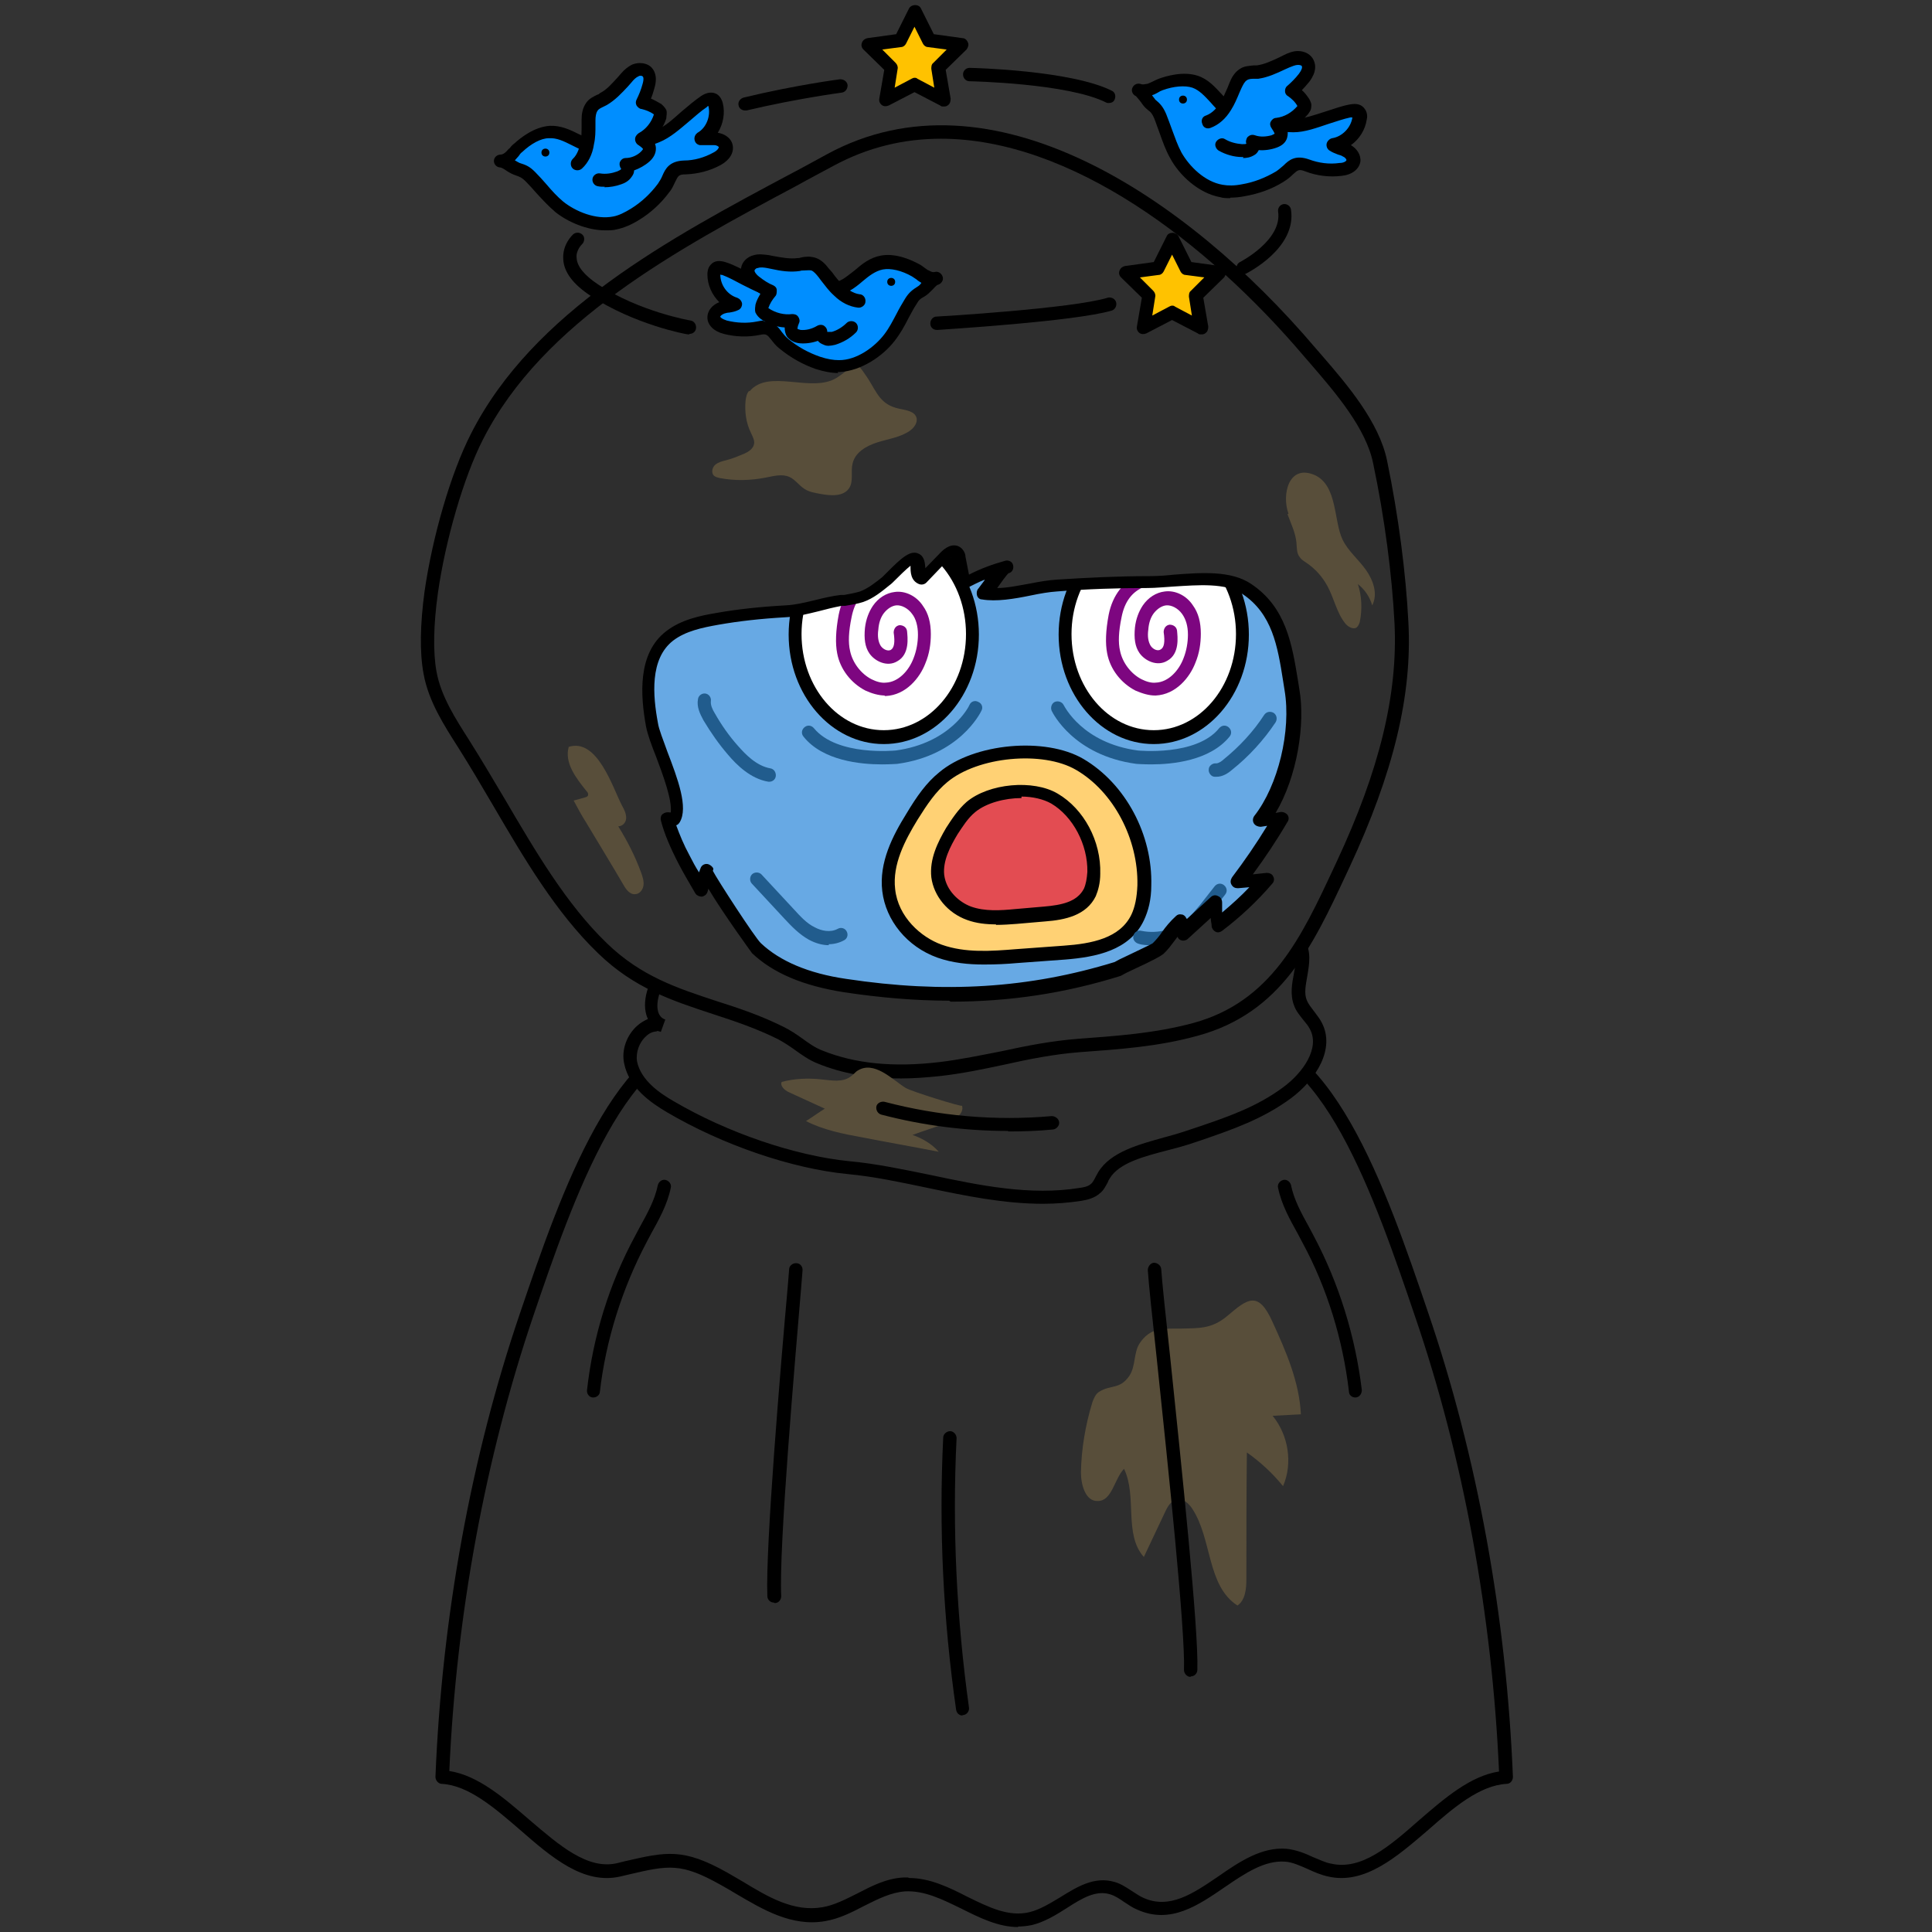 <?xml version="1.0" encoding="UTF-8"?>
<svg xmlns="http://www.w3.org/2000/svg" version="1.1" viewBox="0 0 390 390">
  <rect x="0" y="0" width="390" height="390" fill="#333333" stroke="none"/>
  <!-- Generator: Adobe Illustrator 28.7.1, SVG Export Plug-In . SVG Version: 1.2.0 Build 142)  -->
  <g>
    <g id="_레이어_1" data-name="레이어_1">
      <g>
        <g>
          <g>
            <path d="M168.4,303.1c-.8.7-.4,5.6-.5,6.8-.2,2.4-.3,4.9-.5,7.3-.3,4.7-.6,9.4-.8,14-.2,4.9-.4,9.7-.4,14.6,0,3.8,0,7.7-.3,11.5,0,0-12.7,1-14.1,1.1-5,.6-9.6,3-13.9,5.4-.6.4-1.3.8-1.5,1.5-.1.4,0,.9.2,1.4.8,2.4,2.3,6.1,4.9,7,10.2,3.5,26,2.1,36.2-.9.4-.1.7-.2,1-.5.2-.3.3-.7.4-1,3.4-20.6-1.3-42.1-2.3-62.8,0-1.8-.2-3.7-1.2-5.1-1-1.5-5.8-1.4-7.1-.2Z" style="fill: #ffd174;"/>
            <path d="M156.4,377c-5.6,0-10.9-.6-15.3-2.1-2.4-.8-4.4-3.5-5.7-7.9-.2-.6-.4-1.3-.2-2.1.3-1.3,1.5-2,2.2-2.4,4.7-2.6,9.3-5,14.4-5.6,6.2-.7,10.5-1,13-1,.2-2.7.2-5.5.2-8.2v-2c0-4.5.2-9.3.5-14.6.2-4.7.5-9.4.8-14.1.2-2.4.3-4.9.5-7.3,0-.3,0-.8,0-1.4,0-3.8,0-5.5.9-6.3h0c1.2-1.1,3.8-1.4,5.6-1.2,1.2.1,2.7.5,3.5,1.6,1.3,1.8,1.4,4,1.5,5.8.3,6.4,1,13.1,1.6,19.5,1.5,14.4,3,29.2.6,43.6,0,.4-.2,1.1-.7,1.7-.5.6-1.2.8-1.6.9-6.1,1.8-14.1,3-21.7,3ZM165.8,358.5c-1,0-12.3,1-13.8,1.1-4.6.5-8.8,2.7-13.4,5.3-.7.4-.8.6-.9.7,0,0,0,.2.1.6,1.1,3.4,2.5,5.6,4.1,6.1,9.8,3.4,25.3,2.1,35.4-.9,0,0,.3,0,.4-.1h0s0-.2,0-.3c2.3-14,.8-28.7-.7-42.9-.7-6.5-1.3-13.1-1.7-19.7,0-1.8-.2-3.3-1-4.4-.1-.1-.7-.4-2-.5-1.4,0-2.6.2-3,.5-.2.8-.2,3.2-.2,4.3,0,.7,0,1.3,0,1.6-.2,2.4-.3,4.8-.5,7.3-.3,4.7-.6,9.3-.8,14-.2,5.3-.4,10-.4,14.5v2c0,3.1,0,6.4-.3,9.5,0,.5-.4,1-.9,1.2-.2,0-.3,0-.5,0ZM169.3,304h0s0,0,0,0t0,0ZM169.5,303.8h0ZM168.4,303.1h0,0Z"/>
          </g>
          <g>
            <path d="M224.2,303.1c.8.7.4,5.6.5,6.8.2,2.4.3,4.9.5,7.3.3,4.7.6,9.4.8,14,.2,4.9.4,9.7.4,14.6,0,3.8,0,7.7.3,11.5,0,0,12.7,1,14.1,1.1,5,.6,9.6,3,13.9,5.4.6.4,1.3.8,1.5,1.5.1.4,0,.9-.2,1.4-.8,2.4-2.3,6.1-4.9,7-10.2,3.5-26,2.1-36.2-.9-.4-.1-.7-.2-1-.5-.2-.3-.3-.7-.4-1-3.4-20.6,1.3-42.1,2.3-62.8,0-1.8.2-3.7,1.2-5.1,1-1.5,5.8-1.4,7.1-.2Z" style="fill: #ffd174;"/>
            <path d="M236.2,377c-7.6,0-15.6-1.2-21.7-3-.4-.1-1.1-.3-1.6-.9-.5-.6-.6-1.3-.7-1.7-2.4-14.4-.8-29.2.6-43.6.7-6.4,1.3-13.1,1.6-19.5,0-1.7.2-4,1.5-5.8.8-1.1,2.3-1.5,3.5-1.6,1.9-.2,4.4.1,5.6,1.2.8.8,1,2.3.9,6.2,0,.6,0,1.1,0,1.4.2,2.4.3,4.9.5,7.3.3,4.7.6,9.4.8,14.1.2,5.3.4,10.1.4,14.6v2.1c0,2.7,0,5.4.3,8.1,1.9,0,5.7.2,12.9,1.1,5.1.6,9.7,3,14.4,5.6.6.4,1.8,1,2.2,2.4.2.8,0,1.5-.2,2.1-1.4,4.4-3.3,7-5.7,7.9-4.4,1.5-9.8,2.1-15.3,2.1ZM214.9,371.3c0,0,.2,0,.3,0,10.1,3,25.5,4.3,35.4.9,1.5-.5,3-2.7,4.1-6.1.1-.4.1-.6.1-.6,0,0-.2-.3-.9-.7-4.6-2.6-8.8-4.7-13.4-5.3-1.5-.2-12.8-1.1-13.8-1.1-.2,0-.3,0-.5,0-.5-.2-.9-.6-.9-1.2-.3-3.2-.3-6.4-.3-9.5v-2.1c0-4.5-.2-9.3-.5-14.5-.2-4.7-.5-9.3-.8-14-.2-2.4-.3-4.8-.5-7.3,0-.3,0-.9,0-1.6,0-1.1,0-3.5-.2-4.3-.4-.3-1.6-.5-3-.5-1.2,0-1.8.4-2,.5-.8,1.1-.9,2.6-1,4.4-.3,6.5-1,13.2-1.7,19.6-1.5,14.2-3,28.9-.7,42.9,0,.1,0,.3,0,.4,0,0,0,0,0,0ZM223.2,304h0s0,0,0,0ZM223.2,304h0ZM223.1,303.8h0Z"/>
          </g>
          <g>
            <path d="M156.1,296.6v25.5c0,0,17.9,4.4,30.1,0v-14.5" style="fill: #265176;"/>
            <path d="M172.9,325.4c-8.8,0-16.6-1.9-17.1-2-.6-.1-1-.7-1-1.3v-25.5c0-.7.5-1.3,1.3-1.3h0c.7,0,1.3.6,1.3,1.3v24.5c3.9.8,17.4,3.3,27.4.1v-13.6c0-.7.6-1.3,1.3-1.3s1.3.6,1.3,1.3v14.5c0,.6-.4,1.1-.9,1.3-4.3,1.6-9.1,2.1-13.7,2.1Z"/>
          </g>
          <g>
            <path d="M236.5,296.6v25.5c0,0-17.9,4.4-30.1,0v-14.5" style="fill: #265176;"/>
            <path d="M219.6,325.4c-4.6,0-9.5-.5-13.7-2.1-.5-.2-.9-.7-.9-1.3v-14.5c0-.7.6-1.3,1.3-1.3s1.3.6,1.3,1.3v13.6c10,3.2,23.6.7,27.4-.1v-24.5c0-.7.7-1.3,1.4-1.3h0c.7,0,1.3.6,1.3,1.3v25.5c0,.6-.5,1.2-1.1,1.3-.5.1-8.3,2-17.1,2Z"/>
          </g>
          <g>
            <path d="M124.8,228.1c-9.5,13.1-18.1,28.3-16.6,44.4.2,2.6.8,5.3,2.6,7.2s5.1,2.4,6.9.5c.8-.9,1.2-2.3,2.1-3.1,1.2-.9,2.3-.7,3.7-1,3.2-.6,4.3-2.4,5-5.5,1.8,1.1,4.3-.2,5.3-2,1-1.9.9-4.1.9-6.2,0-9.9,1.6-21.4,5.6-30.5,3.4-7.7,10.2-13.6,12.7-21.8,1-3.3.7-8.7-3.8-8.9-3-.1-5.9,4.5-7.7,6.5-5.9,6.5-11.4,13.4-16.6,20.5Z" style="fill: #ffd174;"/>
            <path d="M114.8,282.7c-1.8,0-3.7-.8-5-2.1-2.2-2.3-2.7-5.5-2.9-8-1.5-17.5,8.2-33.4,16.9-45.3h0c5.2-7.1,10.8-14,16.7-20.6.4-.4.8-.9,1.2-1.4,1.9-2.4,4.4-5.6,7.5-5.5,1.8,0,3.3.9,4.3,2.3,1.7,2.4,1.5,6.1.8,8.4-1.4,4.8-4.3,8.8-7.1,12.7-2.1,2.9-4.2,6-5.7,9.2-3.6,8-5.6,19-5.5,30v.4c0,2.1,0,4.4-1.1,6.5-.7,1.4-2.2,2.6-3.7,3-.6.2-1.3.2-1.9.1-.8,2.3-2.2,4.4-5.6,5.1-.5,0-.9.1-1.3.2-.9,0-1.3.1-1.8.5-.3.3-.6.8-.9,1.3-.3.5-.6,1.2-1.1,1.7-1,1-2.3,1.6-3.8,1.6h0ZM148.9,202.4c-1.7,0-3.8,2.7-5.2,4.5-.5.6-.9,1.2-1.3,1.6-5.9,6.5-11.4,13.3-16.5,20.4h0c-8.4,11.5-17.9,26.9-16.4,43.5.2,2.1.6,4.7,2.2,6.3.8.8,1.9,1.3,3,1.3h0c.5,0,1.3-.1,1.9-.7.3-.3.5-.7.7-1.1.4-.7.8-1.5,1.5-2.1,1.1-.9,2.3-1,3.2-1.1.3,0,.7,0,1-.1,2.3-.5,3.3-1.5,3.9-4.5,0-.4.4-.8.8-.9.4-.2.8-.1,1.2,0,.4.2.8.3,1.4.1.8-.2,1.6-.9,2-1.7.8-1.5.8-3.3.7-5.2v-.4c0-11.4,2-22.7,5.7-31.1,1.6-3.5,3.8-6.7,6-9.7,2.8-3.9,5.4-7.5,6.7-11.9.6-1.9.6-4.6-.4-6.1-.5-.7-1.2-1.1-2.2-1.1,0,0,0,0,0,0ZM124.8,228.1h0,0Z"/>
          </g>
          <g>
            <path d="M267.7,228.1c9.5,13.1,18.1,28.3,16.6,44.4-.2,2.6-.8,5.3-2.6,7.2-1.8,1.9-5.1,2.4-6.9.5-.8-.9-1.2-2.3-2.1-3.1-1.2-.9-2.3-.7-3.7-1-3.2-.6-4.3-2.4-5-5.5-1.8,1.1-4.3-.2-5.3-2-1-1.9-.9-4.1-.9-6.2,0-9.9-1.6-21.4-5.6-30.5-3.4-7.7-10.2-13.6-12.7-21.8-1-3.3-.7-8.7,3.8-8.9,3-.1,5.9,4.5,7.7,6.5,5.9,6.5,11.4,13.4,16.6,20.5Z" style="fill: #ffd174;"/>
            <path d="M277.8,282.7h0c-1.5,0-2.9-.6-3.8-1.6-.5-.5-.8-1.1-1.1-1.7-.3-.5-.5-1-.9-1.3-.5-.4-.9-.4-1.8-.5-.4,0-.9,0-1.3-.2-3.5-.7-4.9-2.7-5.6-5.1-.6,0-1.2,0-1.9-.1-1.5-.4-2.9-1.6-3.7-3-1.1-2.1-1.1-4.4-1.1-6.5v-.4c0-11-1.9-21.9-5.5-30-1.4-3.3-3.6-6.3-5.7-9.2-2.8-3.9-5.6-7.9-7.1-12.7-.7-2.4-.9-6,.8-8.4,1-1.4,2.5-2.2,4.3-2.3,3.1,0,5.7,3.1,7.5,5.5.4.6.8,1.1,1.2,1.5,5.9,6.6,11.5,13.5,16.7,20.6,8.7,11.9,18.4,27.9,16.9,45.3-.2,2.3-.7,5.7-2.9,8-1.3,1.3-3.1,2.1-5,2.1ZM264.1,269.3c.2,0,.4,0,.5.1.4.2.7.5.8.9.7,2.9,1.6,4,3.9,4.5.4,0,.7,0,1,.1,1,0,2.1.2,3.3,1.1.7.6,1.2,1.4,1.5,2.1.2.4.5.8.7,1.1.6.6,1.3.7,1.9.7h0c1.1,0,2.3-.5,3-1.3,1.3-1.3,1.9-3.3,2.2-6.3,1.5-16.6-8-32-16.4-43.5h0c-5.1-7-10.7-13.9-16.5-20.4-.4-.4-.8-1-1.3-1.6-1.4-1.8-3.5-4.5-5.2-4.5s0,0,0,0c-1,0-1.7.4-2.2,1.1-1,1.5-1,4.2-.4,6.1,1.3,4.4,3.9,8,6.7,11.9,2.2,3,4.4,6.2,6,9.7,3.7,8.4,5.8,19.7,5.7,31.1v.4c0,1.9,0,3.8.7,5.2.4.8,1.2,1.4,2,1.7.5.1,1,.1,1.4-.1.2-.1.5-.2.7-.2Z"/>
          </g>
          <g>
            <path d="M262.9,221.4c.9-1,1.1-2.5.3-3.6-3.4-5-13-17.7-19.7-16.7s-.2,18.3,5.4,29.3c.9,1.7,3.2,2.1,4.6.7l9.5-9.7Z" style="fill: #fff;"/>
            <path d="M251.4,233.3c-.2,0-.4,0-.6,0-1.3-.2-2.5-1-3.1-2.2-7.5-14.8-10.2-24.5-8-28.8.7-1.4,2-2.3,3.6-2.5,7.1-1.1,16.2,10.4,21,17.3,1.1,1.6.9,3.9-.5,5.3l-9.5,9.7c-.8.8-1.9,1.3-3,1.3ZM244.3,202.4c-.2,0-.4,0-.6,0-.8.1-1.3.5-1.6,1.1-1.7,3.3,1.2,12.9,8,26.3.2.4.6.7,1.1.8.5,0,1,0,1.3-.4l9.5-9.7c.5-.5.6-1.3.2-1.9-5.5-8-13-16.2-17.8-16.2Z"/>
          </g>
          <g>
            <path d="M129.7,221.4c-.9-1-1.1-2.5-.3-3.6,3.4-5,13-17.7,19.7-16.7,7.5,1.1.2,18.3-5.4,29.3-.9,1.7-3.2,2.1-4.6.7l-9.5-9.7Z" style="fill: #fff;"/>
            <path d="M141.2,233.3c-1.1,0-2.2-.5-3-1.3l-9.5-9.7c-1.4-1.4-1.6-3.7-.5-5.3,4.8-6.9,13.8-18.3,21-17.3,1.6.2,2.9,1.1,3.6,2.5,2.2,4.3-.5,13.9-8,28.8-.6,1.2-1.7,2-3.1,2.2-.2,0-.4,0-.6,0ZM130.6,220.5l9.5,9.7c.3.4.8.5,1.3.4.5,0,.9-.4,1.1-.8,6.8-13.4,9.7-23,8-26.3-.3-.6-.8-1-1.6-1.1-4.8-.7-12.7,7.9-18.4,16.1-.4.6-.3,1.4.2,1.9h0Z"/>
          </g>
          <path d="M275,272.8s0,0-.1,0c-.7,0-1.3-.7-1.2-1.5.7-6.7-.3-13.5-2.9-19.7-.3-.7,0-1.5.7-1.8.7-.3,1.5,0,1.8.7,2.7,6.6,3.8,13.9,3.1,21,0,.7-.7,1.2-1.3,1.2Z" style="fill: #c48200;"/>
          <path d="M266.8,266.6h0c-.7,0-1.3-.7-1.3-1.4,0-2.2.2-4.7,0-7.1-.3-2.5-1-4.6-2.1-6.3-.4-.6-.2-1.5.4-1.9.6-.4,1.5-.2,1.9.4,1.3,2,2.1,4.5,2.5,7.5.3,2.6.2,5.2,0,7.5,0,.7-.6,1.3-1.3,1.3Z" style="fill: #c48200;"/>
          <g>
            <g>
              <path d="M261.2,120c3.2,39.5-7.1,64.8-12.5,79.7l-.5-.2h-104.4c-5.4-14.9-15.7-40.2-12.5-79.5,4.1-49.9,65-46.3,65-46.3,0,0,60.9-3.6,65,46.3Z" style="fill: #67a9e4;"/>
              <path d="M248.7,199.7c-1.5,3.9-2.5,7.2-3,9.7-1,6.2.3,13.3.8,19.5.8,10.1,1.7,20.1,1.7,30.2,0,4,0,8.2-.2,12.4h-103.6c-.4-6-.1-12.1,0-17.4.4-14.2,4.7-30.6,2.4-44.7-.4-2.6-1.5-5.9-3-9.9,7.8,1.6,13.3,2.1,20.1,6.7,9,6.2,19.8,11,31,10.5,10.5-.5,20.2,4.6,30-2.2,3.9-2.8,6.6-6.8,10.1-10.1,3.8-3.6,8.3-3.5,13.3-4.9l.5.2Z" style="fill: #67a9e4;"/>
              <path d="M248.2,271.5c0,0-.1,0-.2,0,0,0,0,0,0,0h.2Z" style="fill: #67a9e4;"/>
              <path d="M248,271.5s0,0,0,0c-47.1,15.2-103.5,0-103.5,0h103.6Z" style="fill: #67a9e4;"/>
              <path d="M247.9,271.5c-.8,11.9-3.8,23.7-14.9,29.7-23.3,12.6-52.4,13-75.3-.9-9.8-5.9-12.7-17.4-13.4-28.9,0,0,56.4,15.3,103.5,0Z" style="fill: #67a9e4;"/>
              <path d="M163.9,206.3c-6.7-4.6-12.3-5.2-20.1-6.7h104.4c-5,1.4-9.5,1.2-13.3,4.9-3.5,3.3-6.2,7.3-10.1,10.1-9.8,6.9-19.5,1.8-30,2.2-11.2.5-21.9-4.2-31-10.5Z" style="fill: #67a9e4;"/>
            </g>
            <g>
              <path d="M144.4,272.8c-.7,0-1.3-.5-1.3-1.3-.4-5.5-.2-11.1,0-16v-1.5c.2-5.2.9-10.9,1.5-16.3,1.2-9.5,2.4-19.4.9-28.2-.4-2.4-1.4-5.3-3-9.6-.3-.7.1-1.5.8-1.7.7-.2,1.5.1,1.7.8,1.6,4.5,2.7,7.6,3.1,10.1,1.5,9.2.3,19.2-.9,28.9-.7,5.6-1.3,10.9-1.5,16v1.5c-.2,4.9-.3,10.4,0,15.8,0,.7-.5,1.4-1.3,1.4,0,0,0,0,0,0Z"/>
              <path d="M212.7,219.5c-2.7,0-5.5-.4-8.2-.7-3.1-.4-6.4-.8-9.7-.7-10.2.4-20.8-3.2-31.8-10.7-5.6-3.9-10.4-4.8-16.5-5.9-1-.2-2-.4-3-.6-.7-.1-1.2-.9-1.1-1.6.1-.7.8-1.2,1.6-1.1,1,.2,2,.4,3,.6,6.4,1.2,11.5,2.2,17.5,6.4,10.4,7.2,20.6,10.7,30.1,10.2,3.5-.2,6.9.3,10.1.7,6.6.9,12.9,1.7,19.2-2.7,2.3-1.6,4.2-3.7,6.2-6,1.2-1.3,2.4-2.7,3.8-4,3.1-3,6.5-3.6,10.1-4.4,1.2-.2,2.4-.5,3.7-.8.7-.2,1.5.2,1.7.9.2.7-.2,1.5-.9,1.7-1.3.4-2.6.6-3.9.9-3.4.7-6.3,1.3-8.8,3.7-1.3,1.2-2.5,2.5-3.6,3.9-2,2.2-4.1,4.6-6.6,6.4-4.3,3-8.6,3.9-12.9,3.9Z"/>
              <path d="M200.4,279.6c-30.7,0-56-6.7-56.3-6.8-.7-.2-1.1-.9-.9-1.7.2-.7.9-1.1,1.7-.9.6.2,56.5,15,102.8,0,.1,0,.3,0,.4,0v.7l.7,1.8c0,0-.2,0-.4.1-15.7,5-32.4,6.7-47.8,6.7Z"/>
            </g>
          </g>
          <path d="M178,154.3c-4.2,0-11.9-.7-15.8-5.6-.5-.6-.4-1.4.2-1.9.6-.5,1.4-.4,1.9.2,4.7,5.7,16.4,4.5,16.5,4.5,11.1-1.5,14.8-8.9,14.9-9.2.3-.7,1.1-1,1.8-.6.7.3,1,1.1.6,1.8-.2.4-4.4,9-17,10.7-.2,0-1.3.1-3,.1Z" style="fill: #215c8d;"/>
          <path d="M232.4,154.3c-1.7,0-2.9-.1-3-.1-12.7-1.7-16.9-10.3-17.1-10.7-.3-.7,0-1.5.6-1.8.7-.3,1.5,0,1.8.6.2.3,3.8,7.7,15,9.2,0,0,11.8,1.2,16.4-4.5.5-.6,1.3-.7,1.9-.2.6.5.7,1.3.2,1.9-4,4.9-11.6,5.6-15.8,5.6Z" style="fill: #215c8d;"/>
          <g>
            <path d="M187.3,84.9c-.3-.3-.6-.6-.9-1-1.6-2.6-1.7-8.2-2.2-11.2-1.2-7.3-2.1-14.6-2.7-22-.2-2.8-.1-6.1,2.2-7.8,1.8-1.3,4.5-.9,6.3.4,1.8,1.4,2.8,3.5,3.5,5.7.6-3.6,1.2-7.3,3.3-10.2,2.1-3,6-4.9,9.4-3.6,2.3.9,3.8,3.2,4.4,5.5s.4,4.9.1,7.3c-.9,7.7-2,15.4-3.9,23-.6,2.5-1.3,8.6-3.3,10.3-1.5,1.3-6,2.6-8.1,3.5-2.4,1-6.1,1.6-8.2,0Z" style="fill: #ffd174;"/>
            <path d="M190.7,87.1c-1.5,0-3-.3-4.2-1.2h0c-.5-.4-.9-.8-1.2-1.3-1.3-2.1-1.7-5.7-2-8.8-.1-1.1-.2-2.1-.4-3-1.2-7.3-2.1-14.7-2.7-22.1-.2-3.1-.1-6.9,2.7-9,2.2-1.6,5.5-1.4,7.9.5.8.6,1.5,1.4,2.1,2.3.5-2.3,1.3-4.5,2.7-6.6,2.3-3.3,6.8-5.7,11-4.1,2.5,1,4.4,3.4,5.2,6.5.7,2.7.5,5.4.2,7.8-.9,7.4-2,15.3-3.9,23.1-.1.5-.3,1.2-.4,2-.8,4-1.6,7.4-3.3,8.9-1.3,1.1-4,2.1-6.4,2.9-.8.3-1.5.5-2.1.8-1.5.6-3.5,1.1-5.3,1.1ZM186.4,43.4c-.7,0-1.3.2-1.9.6-1.8,1.3-1.8,4.2-1.6,6.6.5,7.3,1.4,14.7,2.6,21.9.1.9.3,2,.4,3.1.3,2.7.6,6,1.6,7.6.1.2.3.4.5.6,0,0,0,0,0,0,1.5,1.1,4.5.7,6.8-.3.6-.2,1.4-.5,2.2-.8,1.9-.7,4.6-1.6,5.5-2.4,1.2-1,2-5,2.4-7.4.2-.9.3-1.6.5-2.2,1.9-7.7,3-15.5,3.9-22.8.2-2.1.5-4.6-.1-6.8-.6-2.2-1.9-3.9-3.6-4.6-2.8-1.2-6.1.7-7.7,3.1-1.9,2.8-2.5,6.4-3,9.7,0,.6-.6,1.1-1.2,1.1-.7,0-1.2-.4-1.4-.9-.7-2.4-1.7-4-3-5-.8-.6-1.8-1-2.9-1Z"/>
          </g>
          <path d="M117.6,272.8c-.7,0-1.3-.5-1.3-1.2-.7-7.1.3-14.4,3-21,.3-.7,1.1-1,1.8-.7.7.3,1,1.1.7,1.8-2.5,6.2-3.5,13-2.9,19.7,0,.7-.5,1.4-1.2,1.5,0,0,0,0-.1,0Z" style="fill: #c48200;"/>
          <path d="M125.7,266.6c-.7,0-1.3-.6-1.3-1.3,0-2.3-.2-4.9,0-7.5.3-2.9,1.2-5.4,2.5-7.5.4-.6,1.2-.8,1.9-.4.6.4.8,1.2.4,1.9-1.1,1.7-1.8,3.8-2.1,6.3-.3,2.4-.2,4.9,0,7.1,0,.7-.5,1.4-1.3,1.4h0Z" style="fill: #c48200;"/>
          <path d="M193.2,75c-.7,0-1.3-.5-1.3-1.2l-1.3-15.1c0-.7.5-1.4,1.2-1.5.7,0,1.4.5,1.5,1.2l1.3,15.1c0,.7-.5,1.4-1.2,1.5,0,0,0,0-.1,0Z" style="fill: #c48200;"/>
          <path d="M199.9,67.5c0,0-.1,0-.2,0-.7,0-1.3-.8-1.2-1.5l2.3-17.8c0-.7.8-1.3,1.5-1.2.7,0,1.3.8,1.2,1.5l-2.3,17.8c0,.7-.7,1.2-1.3,1.2Z" style="fill: #c48200;"/>
          <path d="M199.1,268.9c-11.5,0-20.6-2.2-21.1-2.3-.7-.2-1.2-.9-1-1.6.2-.7.9-1.2,1.6-1,.2,0,20.6,4.9,38.8,0,.7-.2,1.5.2,1.7.9.2.7-.2,1.5-.9,1.7-6.4,1.7-13,2.3-19,2.3Z"/>
          <path d="M218.4,367.5c-.6,0-1.2-.4-1.3-1-.9-3.7-.8-25.2-.7-27.6,0-.7.6-1.3,1.3-1.3h0c.7,0,1.3.6,1.3,1.4,0,6.5,0,24.1.7,26.9.2.7-.3,1.5-1,1.6-.1,0-.2,0-.3,0Z" style="fill: #c48200;"/>
          <path d="M173.9,367.5s0,0-.1,0c-.7,0-1.3-.7-1.2-1.4.2-2.3,0-9.6,0-9.7,0-.7.6-1.4,1.3-1.4h0c.7,0,1.3.6,1.3,1.3,0,.3.2,7.6,0,10,0,.7-.6,1.2-1.3,1.2Z" style="fill: #c48200;"/>
          <path d="M171.1,351.2c-.7,0-1.3-.6-1.3-1.3v-12.7c0-.7.6-1.3,1.3-1.3s1.3.6,1.3,1.3v12.7c0,.7-.6,1.3-1.3,1.3Z" style="fill: #c48200;"/>
          <path d="M212.1,228.1c-3.5,0-6.9-.5-10.2-1.6-.5-.2-1.1-.4-1.6-.5-1.4-.5-2.8-1-4.1-1.2-1.3-.2-2.6-.1-3.9,0-.5,0-.9,0-1.4,0-6.4.1-12.8-1.5-18.5-4.6-.7-.4-.9-1.2-.5-1.8.4-.7,1.2-.9,1.8-.5,5.2,2.9,11.2,4.4,17.1,4.3.4,0,.9,0,1.3,0,1.4,0,2.9-.1,4.4.1,1.6.2,3.2.8,4.6,1.3.5.2,1,.4,1.5.5,9.3,3,19.9,1.3,27.8-4.5.6-.4,1.4-.3,1.9.3.4.6.3,1.4-.3,1.9-5.8,4.3-12.9,6.5-20,6.5Z"/>
          <g>
            <ellipse cx="232.9" cy="128.1" rx="17.9" ry="20.8" style="fill: #fff;"/>
            <path d="M232.9,150.2c-10.6,0-19.2-9.9-19.2-22.1s8.6-22.1,19.2-22.1,19.2,9.9,19.2,22.1-8.6,22.1-19.2,22.1ZM232.9,108.6c-9.1,0-16.6,8.7-16.6,19.4s7.4,19.4,16.6,19.4,16.6-8.7,16.6-19.4-7.4-19.4-16.6-19.4Z"/>
          </g>
          <g>
            <ellipse cx="178.4" cy="128.1" rx="17.9" ry="20.8" style="fill: #fff;"/>
            <path d="M178.4,150.2c-10.6,0-19.2-9.9-19.2-22.1s8.6-22.1,19.2-22.1,19.2,9.9,19.2,22.1-8.6,22.1-19.2,22.1ZM178.4,108.6c-9.1,0-16.6,8.7-16.6,19.4s7.4,19.4,16.6,19.4,16.6-8.7,16.6-19.4-7.4-19.4-16.6-19.4Z"/>
          </g>
          <g>
            <path d="M190.3,156.8c-2.5,2.1-4.5,5-6.3,8-2.7,4.4-5.3,9.5-4.7,14.9.7,5.9,5.3,10.5,10.3,12.3,5,1.8,10.4,1.4,15.6,1,3.2-.2,6.4-.5,9.6-.7,5.6-.4,12.1-1.5,14.8-7.1.9-2,1.3-4.2,1.3-6.4.3-10.1-5.2-19.9-13-24.5-7.2-4.2-20.9-2.9-27.5,2.6Z" style="fill: #ffd174;"/>
            <path d="M198.6,194.7c-3.1,0-6.3-.3-9.4-1.4-6.1-2.2-10.4-7.5-11.1-13.4-.7-5.8,2.1-11.2,4.9-15.7,2.1-3.5,4-6.2,6.6-8.3h0c7-5.9,21.4-7.2,29.1-2.7,8.5,5,14,15.3,13.7,25.6,0,2.8-.6,5.1-1.5,7-2.9,6.1-9.7,7.4-15.9,7.9l-9.6.7c-2.2.2-4.4.3-6.7.3ZM191.2,157.9h0c-2.3,1.9-4,4.4-6,7.6-2.5,4.1-5.1,9-4.5,14,.6,5.6,5.2,9.7,9.4,11.2,4.8,1.7,10,1.3,15,.9l9.6-.7c5.7-.4,11.4-1.5,13.7-6.3.7-1.5,1.1-3.4,1.2-5.9.2-9.3-4.8-18.9-12.4-23.3-6.7-3.9-19.8-2.7-26,2.5Z"/>
          </g>
          <g>
            <path d="M196,162.9c-1.6,1.3-2.7,3.1-3.9,4.9-1.7,2.7-3.2,5.8-2.9,9.1.4,3.6,3.2,6.4,6.3,7.5,3.1,1.1,6.3.9,9.5.6,1.9-.2,3.9-.3,5.8-.5,3.4-.3,7.4-.9,9.1-4.3.6-1.2.8-2.6.8-3.9.2-6.2-3.2-12.2-8-15-4.4-2.6-12.8-1.8-16.9,1.6Z" style="fill: #e34c52;"/>
            <path d="M201.1,186.6c-2,0-4-.2-5.9-.9-3.9-1.4-6.7-4.8-7.2-8.6-.4-3.7,1.3-7.1,3-10,1.1-1.7,2.4-3.7,4.1-5.2h0c4.5-3.8,13.5-4.6,18.4-1.7,5.3,3.1,8.8,9.6,8.6,16.2,0,1.8-.4,3.3-.9,4.5-1.9,3.9-6.2,4.8-10.2,5.1l-5.8.5c-1.3.1-2.7.2-4.2.2ZM206.2,161.1c-3.4,0-7.1,1-9.3,2.8h0c-1.5,1.2-2.6,3-3.6,4.5-1.5,2.5-3,5.4-2.7,8.2.4,3.2,3,5.5,5.4,6.4,2.8,1,5.9.8,9,.5l5.8-.5c3.4-.3,6.6-.9,8-3.6.4-.9.6-2,.7-3.4.1-5.5-2.9-11.2-7.3-13.8-1.6-.9-3.8-1.4-6-1.4ZM196,162.9h0,0Z"/>
          </g>
          <path d="M233.2,140.4c-1.3,0-2.6-.4-4-1-2.9-1.5-5.1-4.3-5.7-7.5-.4-2-.3-4.6.3-7.8.8-4,3-6.8,6.4-8.2.7-.3,1.5,0,1.7.8.3.7,0,1.5-.8,1.7-2.6,1-4.1,3.1-4.7,6.2-.6,2.9-.7,5.1-.3,6.8.5,2.4,2.2,4.6,4.3,5.7,1,.5,2,.8,2.9.7,2.6-.1,4.7-2.5,5.6-4.9.6-1.5.9-3.2.9-4.8,0-1.7-.4-3.1-1.2-4.2-.8-1.1-2.1-1.8-3.2-1.7-.9.1-1.8.7-2.5,1.6-.6.8-1,1.9-1.1,3.3-.2,1.4,0,2.5.5,3.3.5.7,1.4,1.1,2,.7.7-.4.9-1.5.6-3.5,0-.7.4-1.4,1.2-1.5.7,0,1.4.4,1.5,1.2.1,1.2.6,4.7-2,6.1-2,1.2-4.5,0-5.6-1.6-.9-1.3-1.1-3-.9-5.1.2-1.8.8-3.3,1.6-4.5,1.1-1.6,2.7-2.6,4.4-2.8,2.1-.3,4.4.8,5.7,2.8,1.1,1.5,1.6,3.4,1.6,5.7,0,2-.3,4-1.1,5.9-1.1,2.9-3.9,6.4-8,6.6-.1,0-.2,0-.3,0Z" style="fill: #7d0680;"/>
          <path d="M178.7,140.4c-1.3,0-2.7-.4-4-1-2.9-1.5-5.1-4.3-5.7-7.5-.4-2-.3-4.6.3-7.8.8-4,3-6.8,6.4-8.2.7-.3,1.5,0,1.7.8.3.7,0,1.5-.8,1.7-2.6,1-4.1,3.1-4.7,6.2-.6,2.9-.7,5.1-.3,6.8.5,2.4,2.2,4.6,4.3,5.7,1,.5,2,.8,2.9.7,2.6-.1,4.7-2.5,5.6-4.9.6-1.5.9-3.2.9-4.8,0-1.7-.4-3.2-1.2-4.2-.8-1.1-2.1-1.8-3.2-1.7-.9.1-1.8.7-2.5,1.6-.6.8-1,1.9-1.1,3.3-.2,1.4,0,2.5.5,3.3.5.7,1.4,1.1,2,.8.7-.4.9-1.5.6-3.5,0-.7.4-1.4,1.2-1.5.7,0,1.4.4,1.5,1.2.1,1.2.6,4.7-2,6.1-2,1.2-4.5,0-5.6-1.6-.9-1.3-1.1-3-.9-5.1.2-1.8.8-3.3,1.6-4.5,1.1-1.6,2.7-2.6,4.4-2.8,2.1-.3,4.4.8,5.7,2.8,1.1,1.5,1.6,3.4,1.6,5.7,0,2-.3,4-1.1,5.9-1.1,2.9-3.9,6.4-8,6.6-.1,0-.2,0-.3,0Z" style="fill: #7d0680;"/>
        </g>
        <path d="M245.6,156.8c-.1,0-.3,0-.4,0-.7,0-1.3-.8-1.2-1.5,0-.7.8-1.3,1.5-1.2.5,0,1.2-.5,1.5-.8,3.2-2.6,6-5.6,8.2-9,.4-.6,1.2-.8,1.9-.4.6.4.8,1.2.4,1.9-2.4,3.6-5.4,6.9-8.8,9.6-.8.7-1.9,1.4-3.1,1.4Z" style="fill: #215c8d;"/>
        <path d="M155.3,157.8c0,0-.2,0-.2,0-3.6-.6-6.4-3.4-8.1-5.4-1.9-2.2-3.5-4.5-5-7-.7-1.3-1.4-2.7-1.1-4.3.1-.7.8-1.2,1.5-1.1.7.1,1.2.8,1.1,1.5-.1.8.3,1.7.8,2.5,1.3,2.3,2.9,4.6,4.7,6.6,1.5,1.7,3.7,4,6.5,4.5.7.1,1.2.8,1.1,1.6-.1.7-.7,1.1-1.3,1.1Z" style="fill: #215c8d;"/>
        <path d="M232.5,190.8c-.9,0-1.8,0-2.7-.3-.7-.2-1.2-.9-1-1.6.1-.7.9-1.2,1.6-1,3.4.7,7.1-.3,9.6-2.7.8-.8,1.5-1.7,2.3-2.6l2.9-3.7c.5-.6,1.3-.7,1.9-.2.6.5.7,1.3.2,1.9l-2.9,3.7c-.8,1-1.6,2.1-2.6,3-2.5,2.3-5.9,3.6-9.3,3.6Z" style="fill: #215c8d;"/>
        <path d="M167.3,190.8c-1.3,0-2.7-.4-4-1.1-2-1.1-3.6-2.8-5-4.3l-6.5-7c-.5-.5-.5-1.4,0-1.9.5-.5,1.4-.5,1.9,0l6.5,7c1.3,1.4,2.6,2.9,4.3,3.7,1.3.7,3.1,1.1,4.6.3.7-.4,1.5-.1,1.8.5.4.7.1,1.5-.5,1.8-.9.5-2,.8-3.1.8Z" style="fill: #215c8d;"/>
        <g>
          <g>
            <g>
              <path d="M287.1,265.6c-8.2-24.3-19.6-57.5-39.1-56.1-6.1.4-12.2.9-18.3,1.3-9.1.7-12.9,7.6-21.2,9-8,1.3-20.9,3.1-28.6-.3-2.8-1.3-4.3-5.2-7.3-6.8s-5.9-1.7-8.9-1.9c-6.1-.4-12.2-.9-18.3-1.3-19.5-1.4-30.8,31.7-39.1,56.1-9.7,28.7-15.7,60.7-17,93.3,12.7.7,23.1,21.5,35.7,18.7,9.5-2.2,12.3-3.3,21.2,1.8,6.2,3.5,12.6,8.5,20.1,7.2,5.7-1,10.4-5.6,16.2-6.1,8.9-.6,16.7,8.9,25.4,6.8,5.9-1.4,10.8-7.9,16.5-6.1,2.1.6,3.7,2.3,5.7,3.2,10.9,4.9,19.1-10.7,29.4-9.8,3,.3,5.9,2.3,8.9,3,12.6,2.9,23-18,35.7-18.7-1.3-32.6-7.3-64.6-17-93.3Z" style="fill: #2e2e2e;"/>
              <path d="M205.5,389c-4,0-7.8-1.9-11.4-3.7-3.9-1.9-7.5-3.7-11.4-3.5-2.8.2-5.4,1.5-8.2,2.9-2.5,1.3-5,2.6-7.9,3.1-6.8,1.2-12.7-2.4-18-5.5-1-.6-2-1.2-3.1-1.8-8-4.5-10.5-4-18.6-2.1l-1.7.4c-7.4,1.7-13.9-3.9-20.2-9.4-5.1-4.4-10.4-9-15.8-9.3-.7,0-1.3-.7-1.3-1.4,1.3-32.3,7.2-64.7,17.1-93.7,8.2-24.1,19.4-57,39.1-57s.9,0,1.3,0l18.3,1.3c2.7.2,6.4.5,9.5,2.1,1.7.9,2.9,2.4,4.1,3.8,1,1.2,2,2.4,3.1,2.9,7.7,3.4,21.8,1.2,27.8.2,3.6-.6,6.2-2.3,9.1-4.1,3.4-2.2,7-4.5,12.2-4.9l18.3-1.3c20.7-1.4,32.1,32.3,40.5,57h0c9.9,29,15.8,61.4,17.1,93.7,0,.7-.5,1.4-1.3,1.4-5.4.3-10.7,4.8-15.8,9.3-6.3,5.4-12.8,11.1-20.2,9.4-1.4-.3-2.8-.9-4.1-1.5-1.6-.7-3.1-1.4-4.6-1.5-4.1-.3-8,2.3-12.1,5.1-5.4,3.7-11,7.6-17.7,4.6-1-.4-1.8-1-2.6-1.5-1-.7-1.9-1.3-2.9-1.6-2.9-.9-5.7.8-8.8,2.8-2.2,1.4-4.5,2.8-7,3.4-1,.2-1.9.3-2.8.3ZM183.5,379.1c4.2,0,8.1,1.9,11.8,3.8,4.3,2.1,8.3,4.1,12.5,3.1,2.1-.5,4.2-1.8,6.2-3,3.4-2.1,6.9-4.3,11-3.1,1.4.4,2.5,1.2,3.6,1.9.8.5,1.5,1,2.2,1.3,5.3,2.4,10.1-.9,15.1-4.3,4.3-3,8.8-6,13.8-5.6,1.9.2,3.7.9,5.4,1.7,1.3.5,2.4,1.1,3.6,1.3,6.1,1.4,11.8-3.5,17.8-8.8,5.1-4.4,10.3-8.9,16.1-9.8-1.4-31.6-7.2-63.3-16.9-91.7h0c-8.1-23.8-19.1-56.5-37.7-55.1l-18.3,1.3c-4.5.3-7.6,2.3-10.9,4.4-3,1.9-6,3.9-10.1,4.5-10.3,1.7-21.9,2.9-29.3-.4-1.7-.8-2.9-2.2-4.1-3.7-1-1.3-2-2.5-3.3-3.1-2.4-1.3-5.2-1.5-8.4-1.8l-18.3-1.3c-18.4-1.3-29.6,31.3-37.7,55.1-9.6,28.4-15.5,60.1-16.9,91.7,5.8.9,11,5.4,16.1,9.8,6.1,5.2,11.8,10.2,17.8,8.8l1.6-.4c8.3-1.9,11.7-2.7,20.6,2.3,1,.6,2.1,1.2,3.1,1.8,5.1,3.1,10.3,6.2,16.1,5.2,2.4-.4,4.7-1.6,7.1-2.8,2.9-1.5,5.8-3,9.2-3.2.3,0,.7,0,1,0Z"/>
            </g>
            <path d="M221.8,281c-.7.5-1,1.3-1.3,2.1-1.4,4.6-2.2,9.3-2.3,14.1,0,2.5.9,5.9,3.4,5.8,2.9,0,3.3-4.4,5.3-6.5,2.7,5.6-.1,13.2,4,17.8,1.4-3,2.9-6.1,4.3-9.1.5-1.1,1.2-2.3,2.4-2.5,1.3-.2,2.4.8,3.1,1.9,4,6.1,2.9,15.5,9.1,19.5,1.6-1.1,1.8-3.4,1.8-5.4,0-8.5,0-17,.1-25.5,2.7,1.9,5.2,4.2,7.3,6.8,2-4.6,1.1-10.3-2.1-14.2,1.9-.1,3.8-.2,5.7-.3-.3-6.5-3-12.7-5.7-18.6-2.9-6.5-5.1-4.7-9.1-1.3-3.2,2.7-5.7,2.5-9.7,2.6-3.4,0-5.9-.2-8,2.9-1.3,1.9-.8,4.6-2.1,6.6-2,2.9-3.7,1.7-6.2,3.3Z" style="fill: #584e3a;"/>
            <path d="M240.3,338.5h0c-.7,0-1.3-.7-1.3-1.4.3-7.8-3.2-41-5.5-62.9-.9-8.3-1.6-14.8-1.8-17.8,0-.7.5-1.4,1.2-1.5.7,0,1.4.5,1.5,1.2.2,2.9.9,9.5,1.8,17.7,2.3,22.1,5.8,55.4,5.5,63.3,0,.7-.6,1.3-1.3,1.3Z"/>
            <path d="M273.6,282.1c-.7,0-1.3-.5-1.3-1.2-1.2-10.4-4.4-20.9-9.4-30.1l-.9-1.7c-1.6-2.9-3.3-5.9-4-9.3-.2-.7.3-1.4,1-1.6.7-.2,1.4.3,1.6,1,.6,3,2.1,5.7,3.7,8.6l.9,1.7c5.1,9.6,8.4,20.3,9.7,31.1,0,.7-.4,1.4-1.2,1.5,0,0-.1,0-.2,0Z"/>
            <g>
              <path d="M134,207.1c-3.9-1.4-7.6,3.5-6.8,7.5.8,4,4.5,6.8,8,8.9,10.3,6,24,11.1,36,12.3,15.4,1.5,31.2,7.9,46.8,5.4,1.1-.2,2.2-.4,3-1.1.8-.7,1.2-1.8,1.7-2.7,3-4.9,11.7-5.8,16.7-7.5,7.2-2.5,14-4.5,20.3-9.1,4.3-3.2,8.3-8.8,5.8-13.6-.9-1.7-2.5-2.9-3.1-4.7-1.4-3.8,2-8.7-.4-12-1.5-2-4.5-2.3-6.8-1.3-2.3,1-4.1,2.8-5.9,4.5-14.5,13.4-35.4,18-55.1,16.5-14.6-1.1-28.7-5.2-42.5-10-3.7-1.3-12-6.2-16.1-4.7s-6.6,10-1.7,11.8Z" style="fill: #2e2e2e;"/>
              <path d="M210.5,243c-7.8,0-15.6-1.6-23.2-3.2-5.3-1.1-10.8-2.3-16.2-2.8-11.3-1.1-25.3-5.9-36.5-12.5-3.2-1.9-7.6-4.9-8.6-9.8-.6-2.7.5-5.8,2.7-7.7.7-.6,1.4-1,2.1-1.3-.4-.8-.6-1.8-.6-2.8,0-3.7,2.4-8,5.1-8.9,3.6-1.3,9.1,1.2,13.6,3.2,1.4.6,2.5,1.2,3.4,1.5,12.2,4.3,26.7,8.8,42.1,10,21.6,1.6,41.3-4.2,54.1-16.1l.7-.7c1.7-1.6,3.4-3.2,5.6-4.1,2.7-1.1,6.5-.9,8.4,1.8,1.6,2.3,1.1,5,.7,7.4-.3,1.8-.7,3.5-.1,4.9.3.8.9,1.5,1.5,2.3.5.7,1.1,1.4,1.5,2.2,2.8,5.3-1.1,11.5-6.2,15.3-5.7,4.2-11.8,6.3-18.2,8.5l-2.4.8c-1.3.4-2.7.8-4.3,1.2-4.6,1.2-9.8,2.5-11.7,5.7-.2.3-.3.5-.4.8-.4.7-.8,1.6-1.6,2.2-1,.9-2.4,1.3-3.7,1.5-2.6.4-5.2.6-7.8.6ZM132.7,208.2c-1,0-1.8.5-2.2.9-1.5,1.3-2.2,3.4-1.9,5.2.8,3.8,4.6,6.4,7.4,8,10.9,6.4,24.5,11,35.4,12.1,5.5.5,11.1,1.7,16.5,2.8,9.9,2.1,20.1,4.2,30,2.6.8-.1,1.8-.3,2.3-.8.4-.3.7-.9,1-1.5.2-.3.3-.6.5-.9,2.5-4.1,8.3-5.6,13.3-7,1.5-.4,2.9-.8,4.1-1.2l2.4-.8c6.2-2.1,12.1-4.1,17.5-8.1,4.1-3,7.5-8,5.4-11.8-.3-.6-.8-1.2-1.3-1.8-.7-.9-1.5-1.8-1.9-3-.8-2.1-.4-4.4,0-6.4.4-2.1.7-4-.2-5.3-1.1-1.5-3.5-1.6-5.2-.9-1.8.7-3.2,2.1-4.8,3.6l-.7.7c-13.4,12.4-33.9,18.5-56.1,16.8-15.7-1.2-30.5-5.8-42.8-10.1-1-.4-2.2-.9-3.7-1.6-3.6-1.6-9-4.1-11.6-3.1-1.5.5-3.4,3.7-3.4,6.4,0,2.2,1.2,2.7,1.6,2.8,0,0,0,0,0,0h0l-.9,2.5s0,0,0,0c-.3-.1-.6-.2-.9-.2Z"/>
            </g>
            <path d="M156.2,323.5c-.7,0-1.3-.6-1.3-1.3-.4-9.9,2.7-46.7,4.1-62.3l.3-3.7c0-.7.8-1.3,1.5-1.2.7,0,1.3.7,1.2,1.5l-.3,3.7c-1.2,14.3-4.5,52.2-4,62,0,.7-.5,1.4-1.3,1.4h0Z"/>
            <path d="M119.9,282.1c0,0-.1,0-.2,0-.7,0-1.3-.7-1.2-1.5,1.2-10.8,4.5-21.5,9.7-31.1l.9-1.7c1.6-2.9,3.1-5.6,3.7-8.6.2-.7.9-1.2,1.6-1,.7.2,1.2.9,1,1.6-.7,3.4-2.4,6.4-4,9.3l-.9,1.7c-4.9,9.3-8.2,19.7-9.4,30.1,0,.7-.7,1.2-1.3,1.2Z"/>
          </g>
          <path d="M194.3,346.3c-.7,0-1.2-.5-1.3-1.2-2.6-18.1-3.5-36.6-2.6-54.9,0-.7.7-1.3,1.4-1.3.7,0,1.3.7,1.3,1.4-.9,18.1,0,36.4,2.5,54.4.1.7-.4,1.4-1.1,1.5,0,0-.1,0-.2,0Z"/>
          <g>
            <path d="M86.8,135.9c1,5.3,3.9,9.9,6.8,14.4,8.7,13.5,16.4,30,28,41.2,11.1,10.7,23.4,10.9,36.1,17.2,2.8,1.4,4.9,3.6,8,4.9,7.6,3.1,16.1,3.3,24.2,2.4,9.4-1.1,18.5-4.1,27.9-4.8,8-.6,15.6-1.1,23.6-3.3,16.9-4.6,22.9-18.6,29.8-33.2,7.1-15.3,12.7-31.8,11.8-48.8-.6-10.5-2.2-22.1-4.3-32.4-1.6-8.1-8.8-15.9-14.1-22.2-22.2-26.1-62.1-57.7-96.9-38.8-25.1,13.7-57.7,29-71.3,55.8-3.8,7.4-7.6,20.1-9.2,31.5-.9,6.1-1.1,11.8-.2,16.2ZM134.6,165.2c.5.2,1,.3,1.5.5,2.2-3.8-3.8-14.8-4.5-19.3s-1.7-13.9,3.6-17.9c2.8-2.1,6.3-2.9,9.8-3.4,4.5-.8,9.1-1.2,13.6-1.5,3.8-.2,7.4-1.7,11.2-2.2,1.4-.2,2.8-.3,4.2-.8,1.8-.6,3.4-1.9,4.9-3.2,1-.9,4.7-5.2,5.9-4.6s-.2,3.4,1.5,4.1c1.5-1.6,3.1-3.2,4.6-4.8.6-.6,1.5-1.2,2.2-.7.3.2.4.7.5,1,.4,1.8.7,3.6,1.1,5.4,2.7-1.5,5.6-2.7,8.6-3.5-1,.3-3.6,4.6-4.5,5.5,4.2.8,10.4-1.3,14.7-1.6,6.2-.4,12.3-.7,18.5-.7,6.1,0,14.8-2,19.8,1.4,7.1,4.7,7.8,12.7,9.1,20.3,1.3,8-1.1,19.8-6.4,26.5,1.4-.2,2.7-.4,4.1-.6-2.6,4.5-5.6,8.8-8.7,12.9,1.9-.2,3.8-.3,5.8-.5-3,3.4-6.3,6.6-9.9,9.3-.2-1.5-.3-3-.3-4.6-2.2,2-4.5,4.1-6.7,6.1.2-.8.1-1.7-.3-2.4-2.1,1.8-2.9,3.8-4.7,5.4s-8.1,3.9-8.1,4c-18.3,5.7-36.2,6.3-54.9,3.5-6.4-1-13.2-3-17.9-7.6-1.4-1.3-10.2-14.9-10-15.3-.4,1.2-.8,2.3-1.2,3.5-1.1-1.9-2.3-3.9-3.4-6-1.4-2.8-2.7-5.6-3.5-8.5Z" style="fill: #2e2e2e;"/>
            <path d="M181.9,217.7c-6.3,0-11.9-1-16.8-3-1.8-.7-3.3-1.8-4.7-2.8-1.1-.8-2.2-1.5-3.3-2.1-4.4-2.2-8.9-3.7-13.2-5.1-8.2-2.7-15.9-5.2-23.2-12.3-8.5-8.2-14.9-19.1-21.1-29.7-2.4-4.1-4.7-8-7.1-11.8-2.8-4.4-6-9.3-7-14.9-.8-4.3-.7-9.9.2-16.6,1.6-11.1,5.3-23.9,9.4-31.9,12.5-24.6,40.1-39.4,64.5-52.4,2.5-1.3,5-2.7,7.4-4,33-17.9,72.5,8.5,98.5,39.1l1.3,1.5c5.2,6,11.6,13.5,13.2,21.3,2.3,11.1,3.8,22.7,4.3,32.6.8,14.7-3,30.4-11.9,49.5l-.7,1.5c-6.7,14.3-13,27.9-30,32.5-8,2.2-15.7,2.7-23.8,3.3-5.1.4-10.2,1.4-15.1,2.5-4.2.9-8.5,1.8-12.9,2.3-2.8.3-5.5.5-8,.5ZM190,28c-7.5,0-14.8,1.7-21.8,5.5-2.4,1.3-4.9,2.6-7.4,4-24,12.8-51.2,27.4-63.3,51.2-3.9,7.6-7.6,20.4-9.1,31-.9,6.4-1,11.9-.3,15.8h0c.9,5.1,4,9.8,6.6,13.9,2.4,3.8,4.7,7.7,7.2,11.9,6.1,10.4,12.4,21.2,20.6,29.1,6.9,6.7,14.3,9.1,22.2,11.7,4.4,1.4,8.9,2.9,13.5,5.2,1.4.7,2.6,1.5,3.7,2.3,1.4,1,2.6,1.9,4.2,2.5,6.5,2.6,14.2,3.4,23.5,2.3,4.2-.5,8.5-1.4,12.6-2.2,5-1.1,10.2-2.1,15.4-2.5,8-.6,15.5-1.1,23.3-3.2,15.7-4.3,21.8-17.3,28.2-31l.7-1.5c8.7-18.6,12.4-33.9,11.7-48.2-.5-9.8-2-21.3-4.3-32.2-1.4-7.1-7.6-14.3-12.6-20.1l-1.3-1.5c-19.7-23.2-47.2-44-73.4-44ZM191.6,202c-6.8,0-13.9-.6-21.2-1.7-8.3-1.3-14.4-3.9-18.6-7.9,0,0-5.9-8.1-8.8-13l-.2.7c-.2.5-.6.8-1.1.9-.5,0-1-.2-1.3-.6-1.1-1.9-2.3-3.9-3.4-6-1.7-3.3-2.9-6.1-3.6-8.8-.1-.5,0-1,.4-1.3.4-.3.9-.4,1.4-.3,0,0,.1,0,.2,0,.3-2.6-1.6-7.6-2.9-11.1-1-2.5-1.8-4.7-2.1-6.3-1.1-6.1-1.8-14.7,4.1-19.2,3-2.3,6.7-3.1,10.3-3.7,4-.7,8.4-1.2,13.8-1.5,2-.1,4-.6,6.1-1.1,1.6-.4,3.3-.8,5-1h.7c1.1-.2,2.2-.4,3.2-.7,1.6-.6,3-1.7,4.5-2.9.2-.2.6-.6,1-1,2.8-2.8,4.7-4.6,6.4-3.7,1.2.6,1.2,2,1.3,2.9l3.2-3.3c1.4-1.4,2.9-1.7,4-.8.7.6.9,1.4.9,1.8l.7,3.6c2.3-1.2,4.8-2.1,7.3-2.8,0,0,0,0,0,0,.7-.2,1.5.2,1.6.9.2.7-.2,1.5-.9,1.6h0c-.3.2-1.6,2-2.3,3,2,0,4.3-.5,6.6-.9,2-.4,3.8-.7,5.5-.8,6.2-.4,12.4-.7,18.6-.7,1.5,0,3.2-.1,5-.3,5.4-.4,11.5-.9,15.6,1.9,7,4.7,8.2,12.1,9.4,19.4l.3,1.9c1.2,6.9-.4,17.5-4.8,24.9l1.1-.2c.5,0,1,.2,1.3.6.3.4.3,1,0,1.4-2.1,3.6-4.5,7.2-7,10.6l2.8-.3c.5,0,1.1.2,1.3.7.3.5.2,1.1-.2,1.5-3,3.5-6.4,6.7-10.1,9.5-.4.3-.9.4-1.3.2-.4-.2-.7-.6-.8-1,0-.6-.2-1.2-.2-1.8l-4.6,4.2c-.4.4-1.1.5-1.6.2-.2-.1-.4-.3-.5-.6-.2.3-.4.5-.6.8-.7.9-1.3,1.8-2.3,2.7-.5.4-1.9,1.2-5.8,3-1.1.5-2.1,1-2.4,1.2-.1,0-.3.2-.4.2-11.2,3.5-22.4,5.2-34.3,5.2ZM143.9,175.8c.8,1.6,8.5,13.5,9.7,14.6,3.8,3.6,9.6,6.1,17.2,7.2,19.8,3,37,1.9,54.2-3.4.5-.3,1.3-.7,2.6-1.3,1.6-.8,4.7-2.2,5.1-2.5.7-.7,1.3-1.4,1.9-2.3.7-1,1.6-2.1,2.8-3.2.3-.3.7-.4,1.1-.3.4,0,.7.3.9.6,0,.1.1.2.2.3l4.8-4.4c.4-.4,1-.5,1.5-.2.5.2.8.7.8,1.3,0,.7,0,1.3,0,2,1.9-1.6,3.8-3.3,5.5-5.1l-2.3.2c-.6,0-1-.2-1.3-.7s-.2-1,.1-1.5c2.5-3.3,4.9-6.8,7.1-10.4l-1.3.2c-.5,0-1.1-.2-1.4-.7-.3-.5-.2-1.1.1-1.5,4.8-6.1,7.5-17.2,6.1-25.4l-.3-1.9c-1.1-7-2.2-13.5-8.2-17.5-3.4-2.3-9-1.8-13.9-1.5-1.8.1-3.6.3-5.2.3-6.1,0-12.3.2-18.4.7-1.5.1-3.3.4-5.2.8-3.4.7-7,1.3-9.9.8-.5,0-.9-.4-1-.9s0-1,.3-1.3c.2-.3.7-.9,1.2-1.6,0,0,0-.1.1-.2-1.3.5-2.6,1.2-3.8,1.8-.4.2-.8.2-1.2,0-.4-.2-.7-.5-.8-1l-1.1-5.3c0,0-.2.2-.3.3l-4.6,4.8c-.4.4-1,.5-1.5.3-1.7-.7-1.7-2.5-1.7-3.5,0,0,0-.1,0-.2-.9.7-2.4,2.2-3,2.8-.5.5-.9.9-1.2,1.1-1.6,1.3-3.3,2.7-5.3,3.4-1.2.4-2.5.6-3.7.8h-.7c-1.6.3-3.2.7-4.7,1.1-2.1.5-4.3,1.1-6.6,1.2-5.2.3-9.5.8-13.5,1.5-3.4.6-6.7,1.3-9.2,3.2-4.8,3.7-4.1,11.2-3.1,16.6.2,1.4,1.1,3.5,1.9,5.8,2.1,5.5,4.3,11.3,2.5,14.3-.2.3-.4.5-.7.6.7,1.9,1.5,3.9,2.7,6.1.6,1.2,1.2,2.3,1.9,3.4l.3-.8c.2-.7,1-1.1,1.7-.8.4.2.8.5.9.9Z"/>
          </g>
        </g>
        <path d="M151.2,78.9c-.5.6-.6,1.3-.7,2-.2,2.2.1,4.5,1.1,6.5.3.7.8,1.5.6,2.3-.2.9-1.1,1.5-2,1.9-1.2.5-2.4,1-3.6,1.3-.8.2-1.6.4-2.2.9s-.9,1.6-.3,2.2c.3.3.8.4,1.2.5,3.1.6,6.3.5,9.3-.1,1.6-.3,3.3-.8,4.8-.1,1.1.5,1.9,1.7,3,2.4.9.6,2.1.8,3.2,1,2.1.4,4.8.6,5.9-1.3.8-1.4.2-3.2.6-4.8.5-2.3,2.8-3.6,5-4.3s4.6-1,6.5-2.3c.9-.6,1.7-1.7,1.4-2.7-.4-1.3-2.1-1.5-3.5-1.8-3.8-.8-4.5-3.3-6.3-6.1-2.9-4.3-2.1-2.9-6.2-.2-5.1,3.3-13.8-1.9-17.7,2.8Z" style="fill: #584e3a;"/>
        <path d="M259.9,103.8c.7,1.9,1.6,3.7,1.8,5.7.1,1,0,2.2.7,3,.3.5.9.8,1.3,1.1,1.8,1.2,3.2,2.8,4.2,4.6,1.4,2.5,1.9,5.5,3.7,7.7.5.6,1.5,1.2,2.2.8.4-.3.6-.8.7-1.2.5-2.5.4-5.2-.4-7.6,1.4,1.1,2.4,2.6,2.9,4.3,1.2-2.3.2-5.1-1.3-7.2-1.5-2.1-3.6-3.8-4.7-6.1-1.8-3.8-1-10.9-5.6-13-5.3-2.3-6.7,4-5.3,7.8Z" style="fill: #584e3a;"/>
        <path d="M114.8,150.8c-.9,3.2,1.5,6.3,3.6,8.9.2.2.4.5.3.8,0,.3-.4.4-.7.5-.7.2-1.5.4-2.2.6.8,1.5,1.6,3,2.5,4.4,2.5,4.2,5.1,8.4,7.6,12.7.5.9,1.3,1.9,2.3,1.8.9,0,1.6-.9,1.7-1.8.1-.9-.2-1.8-.5-2.6-1.2-3.3-2.8-6.4-4.6-9.3.9,0,1.6-.8,1.6-1.7s-.4-1.7-.8-2.4c-1.9-3.6-5-13.9-10.9-11.9Z" style="fill: #584e3a;"/>
        <path d="M173.1,216.1c-.5.4-.9.9-1.5,1.3-1.6,1.1-3.7.7-5.7.5-2.7-.3-5.5-.2-8.1.5-.4.8.6,1.7,1.5,2.1,2.4,1.1,4.8,2.2,7.2,3.3-1.3.8-2.5,1.7-3.8,2.5,3.5,1.8,7.5,2.6,11.4,3.3,5.1,1,10.3,1.9,15.4,2.9-1.4-1.6-3.3-2.7-5.3-3.4,2.2-.8,4.4-1.5,6.6-2.3,1.7-.6,3.9-1.9,3.4-3.6,0,.3-10.3-2.9-11.4-3.6-2.6-1.6-6.4-5.7-9.8-3.4Z" style="fill: #584e3a;"/>
        <path d="M203.5,228.3c-8.6,0-17.2-1.1-25.6-3.3-.7-.2-1.1-.9-1-1.6s.9-1.1,1.6-1c11,2.9,22.4,3.9,33.8,2.9.7,0,1.4.5,1.5,1.2s-.5,1.4-1.2,1.5c-3,.3-6.1.4-9.1.4Z"/>
        <g>
          <g>
            <g>
              <path d="M146.3,54.3c-.6-.2-1.4-.4-1.8,0-.3.3-.3.7-.3,1.1,0,2.7,1.8,5.3,4.4,6.1-.8.4-1.8.4-2.7.7-.9.3-1.7,1-1.7,1.9,0,1.1,1.2,1.8,2.3,2.1,2.2.6,4.5.7,6.7.2,3.2-.6,3.1,1.3,5.2,3.1,2,1.7,4.3,3,6.8,3.8,1.4.5,2.9.8,4.3.8,3.9-.1,7.9-2.8,10.2-5.7,1.7-2.2,2.8-4.9,4.3-7.3.7-1.1,1.1-1.5,2.2-2.1.9-.5,2.1-2.3,3-2.5-.8.2-1.6,0-2.2-.5-.7-.4-1.3-.9-1.9-1.3-1.9-1.1-4.6-2-6.8-1.6-2.9.5-4.7,3.1-7.2,4.5-1.9,1.1-4.4,1.7-6.6,1.6-2.4-.2-4.9.2-7.3-.2-3.5-.6-7.3-3.4-10.7-4.6Z" style="fill: #008eff;"/>
              <path d="M169.2,75.3c-1.4,0-2.9-.3-4.5-.8-2.6-.9-5.1-2.3-7.3-4.1-.8-.6-1.3-1.3-1.7-1.8-.8-1-1-1.3-2.3-1-2.4.5-5,.4-7.3-.2-2-.5-3.3-1.8-3.3-3.3,0-1.5,1.1-2.6,2.4-3.1-1.5-1.5-2.4-3.5-2.4-5.6,0-.3,0-1.3.7-2,.7-.8,1.8-.9,3.2-.4h0c1.5.5,3,1.3,4.5,2.1,2,1.1,4.1,2.2,6,2.5,1.3.2,2.6.2,3.9.1,1.1,0,2.2,0,3.3,0,1.9.1,4.1-.4,5.8-1.4.8-.5,1.5-1.1,2.3-1.7,1.5-1.3,3.1-2.6,5.3-3,3.1-.6,6.4,1,7.7,1.7.4.2.8.5,1.2.8.3.2.5.4.8.5.5.3.9.4,1.2.3.7-.2,1.4.3,1.6,1,.2.7-.3,1.4-1,1.6-.2,0-.8.7-1.1,1-.5.5-1,1-1.5,1.3-.9.5-1.2.7-1.7,1.6-.6.9-1.1,1.9-1.6,2.8-.8,1.6-1.7,3.2-2.8,4.6-2.3,3-6.7,6.1-11.2,6.3,0,0-.2,0-.3,0ZM154.2,64.9c2,0,2.9,1.1,3.6,2.1.4.5.7.9,1.3,1.4,1.9,1.6,4.1,2.8,6.4,3.6,1.5.5,2.7.7,3.9.7,3.6,0,7.2-2.7,9.1-5.2,1-1.3,1.7-2.7,2.5-4.2.5-1,1.1-2,1.7-3,.8-1.3,1.5-1.8,2.6-2.5.2-.1.5-.4.7-.7-.3-.2-.7-.4-1-.7-.3-.2-.6-.4-.9-.6-2.1-1.2-4.3-1.7-5.9-1.4-1.5.3-2.8,1.3-4.1,2.4-.8.7-1.7,1.4-2.6,1.9-2.2,1.3-4.9,2-7.4,1.7-1,0-2,0-3,0-1.4,0-2.9,0-4.4-.2-2.3-.4-4.6-1.6-6.8-2.7-1.5-.8-2.8-1.5-4.1-2h0c-.2,0-.3,0-.4-.1,0,0,0,0,0,0,0,2.1,1.4,4.1,3.4,4.7.5.2.9.6,1,1.2,0,.6-.3,1.1-.8,1.3-.6.3-1.2.4-1.8.5-.3,0-.7.1-1,.2-.5.2-.8.5-.8.6,0,.2.4.5,1.3.8,2,.5,4.1.6,6.1.2.5-.1,1-.2,1.4-.2Z"/>
            </g>
            <g>
              <path d="M173.6,60.8c-1.6-.2-3-1-4.1-2.1-1.1-1.1-2-2.4-3-3.6-.6-.7-1.2-1.5-2.1-1.7-.9-.3-1.9,0-2.9.2-2.1.3-4.2-.2-6.3-.6-.8-.1-1.6-.3-2.4,0s-1.5.8-1.7,1.6c-.2,1,.7,2,1.5,2.6.9.7,2,1.4,3.1,1.9-.8.8-1.4,1.9-1.7,3,0,.2-.1.5,0,.8,0,.3.3.5.6.6,1.7,1.2,3.8,1.7,5.8,1.5-.3.8-.6,1.8-.2,2.5.3.5,1,.7,1.6.8,1.4.2,2.9-.2,4.1-1-.1.6.3,1.2.9,1.4s1.2,0,1.8,0c1.4-.4,2.6-1.1,3.6-2.1" style="fill: #008eff;"/>
              <path d="M167.4,69.8c-.4,0-.7,0-1.1-.2-.5-.2-.9-.4-1.2-.8-1.1.4-2.4.6-3.6.5-1.2-.1-2-.6-2.6-1.3-.4-.6-.5-1.3-.5-1.9-1.7-.1-3.4-.7-4.8-1.7-.4-.3-.8-.7-1.1-1.3-.2-.7,0-1.3,0-1.6.2-.8.6-1.5,1-2.2-.6-.4-1.3-.8-1.9-1.3-2-1.5-2.2-3-2-3.9.2-1.3,1.3-2.3,2.6-2.6,1-.3,2.1-.1,3,0l1,.2c1.7.3,3.3.6,4.8.4.2,0,.4,0,.6-.1.9-.2,1.8-.3,2.9,0,1.3.4,2.1,1.3,2.8,2.2l.7.8c.7,1,1.4,1.8,2.2,2.6.8.7,1.9,1.6,3.3,1.8.7,0,1.3.7,1.2,1.5,0,.7-.8,1.3-1.5,1.2-1.7-.2-3.4-1-4.9-2.5-1-.9-1.7-1.9-2.5-2.9l-.6-.8c-.4-.5-.9-1.1-1.4-1.3-.4-.1-1,0-1.6,0-.2,0-.5,0-.7.1-2,.3-3.9,0-5.7-.4l-1-.2c-.6-.1-1.3-.2-1.8,0-.4,0-.6.3-.7.5,0,.2.2.7,1,1.3.9.7,1.8,1.3,2.8,1.7.4.2.7.5.7,1,0,.4,0,.9-.3,1.2-.6.7-1.1,1.5-1.4,2.4,1.5,1,3.2,1.4,4.8,1.2.5,0,.9.1,1.2.5.3.4.4.9.2,1.3-.4.9-.3,1.2-.3,1.2,0,0,.2.1.6.2,1.1.1,2.3-.2,3.3-.8.5-.3,1.1-.3,1.5,0,.4.3.6.7.6,1.2.2,0,.5,0,.9,0,1.1-.3,2.2-1,3-1.8.5-.5,1.4-.5,1.9,0,.5.5.5,1.4,0,1.9-1.2,1.2-2.6,2-4.2,2.5-.4.1-.9.2-1.5.2Z"/>
            </g>
            <circle cx="179.9" cy="56.9" r=".8"/>
          </g>
          <g>
            <g>
              <path d="M272.4,22.5c.6-.1,1.4-.2,1.8.3.2.3.2.7.2,1.1-.3,2.7-2.6,4.9-5.2,5.3.8.5,1.7.7,2.5,1.1.8.4,1.6,1.2,1.4,2.2-.2,1.1-1.5,1.6-2.6,1.7-2.2.3-4.5,0-6.7-.8-3-1.1-3.2.9-5.6,2.3-2.2,1.4-4.7,2.3-7.3,2.8-1.5.3-3,.4-4.4.1-3.8-.7-7.4-3.9-9.2-7.2-1.4-2.5-2-5.3-3.1-7.9-.5-1.2-.9-1.6-1.8-2.4s-1.7-2.5-2.6-2.9c.7.3,1.5.1,2.3-.1s1.4-.7,2.1-1c2.1-.8,4.8-1.3,7-.5,2.8.9,4.2,3.8,6.4,5.5,1.7,1.4,4.1,2.4,6.3,2.5,2.4.2,4.8.9,7.3.9,3.6,0,7.7-2.3,11.3-3Z" style="fill: #008eff;"/>
              <path d="M248.3,40c-.7,0-1.4,0-2-.2-4.4-.8-8.3-4.5-10.1-7.9-.9-1.6-1.5-3.3-2.1-5-.4-1-.7-2-1.1-3-.4-.9-.6-1.2-1.4-1.8-.5-.4-.9-.9-1.3-1.5-.3-.4-.8-1-1-1.2-.7-.3-1-1.1-.7-1.7.3-.7,1.1-1,1.8-.7.3.1.7,0,1.3-.1.3-.1.6-.3.9-.4.4-.2.8-.4,1.3-.6,1.4-.5,4.9-1.6,7.9-.6,2.1.7,3.5,2.3,4.8,3.7.7.7,1.3,1.5,2,2,1.5,1.3,3.6,2.1,5.5,2.2,1.1,0,2.2.3,3.3.4,1.4.2,2.6.5,3.9.4,1.9,0,4.1-.8,6.3-1.5,1.6-.5,3.2-1.1,4.8-1.4,1.5-.3,2.5,0,3.1.9.6.8.5,1.8.4,2.1-.3,2.1-1.5,4-3.2,5.2,1.2.7,2.1,2,1.9,3.4-.3,1.5-1.7,2.6-3.8,2.8-2.4.3-5,0-7.3-.9-1.3-.5-1.5-.3-2.5.6-.5.5-1.1,1-1.9,1.5-2.4,1.5-5,2.4-7.8,2.9-1,.2-2,.3-2.9.3ZM232.6,19.3c.2.3.5.6.6.8,1,.8,1.6,1.5,2.2,2.9.4,1,.8,2.1,1.2,3.2.6,1.6,1.1,3.1,1.9,4.6,1.6,2.8,4.7,5.9,8.3,6.5,1.1.2,2.4.2,3.9-.1,2.4-.4,4.7-1.3,6.9-2.6.6-.4,1-.8,1.5-1.2,1.1-1.1,2.4-2.2,5.2-1.2,1.9.7,4,1,6.1.7.9,0,1.4-.4,1.4-.6,0-.1-.2-.5-.7-.7-.3-.2-.6-.3-1-.4-.5-.2-1.1-.4-1.7-.8-.5-.3-.7-.9-.6-1.4.1-.5.6-1,1.1-1.1,2-.3,3.8-2.1,4.1-4.2,0,0,0,0,0,0,0,0-.2,0-.4,0h0c-1.4.3-2.8.8-4.4,1.3-2.4.8-4.8,1.7-7.1,1.7-1.5,0-3-.2-4.4-.5-1-.2-2-.3-3-.4-2.4-.2-5-1.2-7-2.8-.9-.7-1.6-1.5-2.3-2.3-1.2-1.3-2.3-2.5-3.7-3-1.5-.5-3.8-.3-6,.5-.3.1-.7.3-1,.5-.4.2-.7.4-1.1.5ZM272.4,22.5h0,0Z"/>
            </g>
            <g>
              <path d="M244,24.4c1.5-.6,2.6-1.8,3.4-3.1.8-1.3,1.4-2.8,2-4.2.4-.9.8-1.7,1.6-2.2.8-.5,1.9-.5,2.8-.6,2.1-.2,4-1.3,5.9-2.2.7-.3,1.5-.7,2.3-.7.8,0,1.7.4,2,1.1.4,1-.1,2.1-.8,2.9-.7,1-1.6,1.8-2.5,2.6,1,.6,1.8,1.5,2.4,2.5.1.2.3.5.3.7,0,.3-.2.5-.4.8-1.3,1.6-3.2,2.6-5.2,2.9.5.7,1.1,1.5.8,2.3-.2.6-.8.9-1.4,1.1-1.4.5-2.9.5-4.3,0,.3.5,0,1.2-.5,1.6s-1.1.4-1.7.4c-1.4,0-2.8-.4-4-1.2" style="fill: #008eff;"/>
              <path d="M251,31.7c0,0-.2,0-.3,0-1.6,0-3.3-.5-4.7-1.3-.6-.4-.9-1.2-.5-1.8s1.2-.9,1.8-.5c1,.6,2.2.9,3.4,1,.5,0,.8,0,.9-.1-.2-.4,0-1,.2-1.3.4-.4.9-.6,1.5-.4,1.1.4,2.3.3,3.4,0,.4-.2.6-.3.6-.3,0,0,0-.2-.6-1.1-.3-.4-.4-.9-.2-1.3s.6-.8,1.1-.8c1.7-.2,3.2-1.1,4.3-2.4-.5-.9-1.2-1.5-1.9-2-.4-.2-.6-.6-.6-1,0-.4.1-.8.5-1.1.8-.7,1.6-1.5,2.3-2.4.6-.8.7-1.3.6-1.5,0-.2-.4-.3-.8-.3-.5,0-1.2.3-1.7.5l-.9.4c-1.7.8-3.4,1.6-5.4,1.9-.2,0-.5,0-.7,0-.6,0-1.2,0-1.6.3-.5.3-.8,1-1.1,1.6l-.4.9c-.5,1.2-1,2.4-1.7,3.5-1.1,1.8-2.5,3-4.1,3.6-.7.3-1.5,0-1.7-.8-.3-.7,0-1.5.8-1.7,1.3-.5,2.2-1.6,2.8-2.5.6-1,1-2,1.5-3.1l.4-1c.4-1,1-2.1,2.1-2.8.9-.6,1.9-.6,2.8-.7.2,0,.4,0,.6,0,1.5-.2,3-.9,4.5-1.6l1-.5c.8-.4,1.8-.8,2.8-.8h0c1.4,0,2.7.7,3.2,1.9.4.9.6,2.3-.9,4.3-.5.6-1,1.2-1.5,1.7.6.5,1.1,1.2,1.5,1.8.2.4.5.9.4,1.5,0,.8-.5,1.3-.7,1.6-1.1,1.3-2.6,2.3-4.2,2.9.2.6.2,1.2,0,1.9-.3.9-1,1.5-2.1,1.9-1.1.4-2.4.6-3.6.5-.2.4-.5.8-.9,1-.8.5-1.6.6-2.3.6Z"/>
            </g>
            <circle cx="238.8" cy="20.1" r=".8"/>
          </g>
          <g>
            <g>
              <path d="M142.1,20.4c.5-.3,1.2-.7,1.8-.4.3.2.5.6.6,1,.7,2.6-.5,5.6-2.8,6.9.9.2,1.8,0,2.8,0s1.9.6,2.1,1.5c.2,1.1-.8,2-1.8,2.5-2,1.1-4.2,1.7-6.5,1.8-3.2.1-2.7,2-4.3,4.2s-3.5,3.9-5.8,5.3c-1.3.8-2.6,1.4-4.1,1.8-3.8.8-8.3-.9-11.2-3.2-2.2-1.8-3.8-4.1-5.9-6.1s-1.4-1.2-2.6-1.5-2.6-1.7-3.5-1.7c.8,0,1.5-.4,2-1s1-1.2,1.6-1.7c1.6-1.5,4-3,6.2-3.1,2.9-.2,5.3,1.9,8,2.7,2.1.7,4.7.7,6.7,0,2.3-.8,4.8-1,7.1-1.9,3.3-1.4,6.3-5,9.4-7Z" style="fill: #008eff;"/>
              <path d="M122.2,46.5c-3.7,0-7.6-1.7-10.1-3.7-1.4-1.2-2.6-2.5-3.8-3.8-.7-.8-1.4-1.6-2.2-2.4-.7-.7-1.1-.9-2-1.2-.6-.2-1.2-.5-1.8-.9-.4-.3-1.1-.7-1.3-.7-.7,0-1.3-.6-1.3-1.3,0-.7.6-1.3,1.4-1.3h0c.3,0,.7-.2,1.1-.6.2-.2.4-.5.7-.7.3-.4.6-.7,1-1,1.1-1,3.9-3.3,7.1-3.5,2.2-.1,4.1.8,5.9,1.7.9.4,1.8.9,2.6,1.1,1.9.6,4.2.6,5.9,0,1.1-.3,2.1-.6,3.2-.8,1.3-.3,2.6-.6,3.8-1.1,1.8-.7,3.5-2.3,5.2-3.8,1.3-1.1,2.6-2.2,3.9-3.1,1.2-.8,2.3-.9,3.2-.4.8.5,1.1,1.4,1.2,1.8.5,2,.1,4.2-1,6,1.3.2,2.7,1,3,2.5.3,1.5-.6,3-2.4,4-2.2,1.2-4.6,1.8-7.1,1.9-1.4,0-1.5.3-2.1,1.5-.3.6-.6,1.4-1.2,2.1-1.7,2.3-3.8,4.2-6.1,5.6-1.6,1-3.1,1.6-4.5,1.9-.7.2-1.5.2-2.3.2ZM104,32.4c.3.2.7.4.9.5,1.3.4,2,.7,3.1,1.8.8.8,1.6,1.7,2.3,2.5,1.1,1.3,2.2,2.5,3.4,3.5,2.5,2,6.6,3.7,10.1,3,1.1-.2,2.3-.8,3.6-1.6,2.1-1.3,3.9-3,5.4-5,.4-.6.7-1.1.9-1.6.6-1.4,1.4-3,4.4-3.1,2,0,4.1-.6,5.9-1.6.8-.4,1.1-.9,1.1-1.1,0-.1-.4-.4-.9-.4-.3,0-.7,0-1,0-.6,0-1.2,0-1.9,0-.6-.1-1-.5-1.1-1.1s.2-1.1.6-1.4c1.8-1,2.7-3.4,2.2-5.4h0c0,0-.2,0-.3.2,0,0,0,0,0,0-1.2.8-2.3,1.8-3.6,2.9-1.9,1.6-3.8,3.3-6,4.2-1.4.6-2.9.9-4.2,1.2-1,.2-2,.4-2.9.7-2.3.8-5.1.8-7.6,0-1.1-.3-2-.8-3-1.3-1.6-.8-3-1.5-4.6-1.4-1.6,0-3.6,1.1-5.4,2.8-.3.2-.5.5-.7.8-.3.3-.5.6-.8.9ZM142.1,20.4h0,0Z"/>
            </g>
            <g>
              <path d="M116.6,32.9c1.1-1.1,1.8-2.6,2-4.1s.2-3.1.3-4.7c0-.9,0-1.9.7-2.7.6-.8,1.6-1.1,2.4-1.6,1.9-1,3.2-2.7,4.7-4.2.5-.6,1.1-1.2,1.9-1.5.7-.3,1.7-.3,2.3.3.8.7.6,2,.4,3-.3,1.2-.8,2.3-1.3,3.3,1.1.2,2.2.7,3.2,1.4.2.2.4.3.5.6,0,.3,0,.6,0,.8-.6,1.9-2,3.6-3.8,4.6.7.4,1.6,1,1.6,1.9,0,.6-.4,1.1-.8,1.6-1.1,1-2.5,1.6-3.9,1.7.5.4.5,1.1.1,1.6s-.9.8-1.5,1c-1.3.5-2.8.6-4.2.4" style="fill: #008eff;"/>
              <path d="M122.1,37.7c-.5,0-.9,0-1.4-.1-.7-.1-1.2-.8-1.1-1.5s.8-1.2,1.5-1.1c1.2.2,2.4,0,3.5-.4.4-.2.7-.3.8-.5h0c-.3-.4-.4-.9-.3-1.3.2-.5.6-.9,1.2-.9,1.1,0,2.3-.5,3.1-1.3.3-.3.4-.5.4-.5h0s0-.2-.9-.8c-.4-.2-.7-.7-.7-1.2,0-.5.3-.9.7-1.2,1.5-.8,2.6-2.2,3.1-3.8-.8-.6-1.7-.9-2.5-1.1-.4,0-.8-.4-1-.7-.2-.4-.2-.8,0-1.2.5-1,.9-2,1.2-3.1.3-1,.2-1.5,0-1.6-.1-.1-.5-.2-.8,0-.5.2-1,.7-1.4,1.2l-.7.8c-1.3,1.4-2.6,2.8-4.3,3.8-.2.1-.4.2-.6.3-.6.3-1.1.5-1.3.9-.3.4-.4,1.2-.4,1.9v1c0,1.3,0,2.5-.3,3.8-.3,2.1-1.2,3.8-2.4,4.9-.5.5-1.4.5-1.9,0-.5-.5-.5-1.4,0-1.9,1-.9,1.4-2.4,1.6-3.4.2-1.1.2-2.2.2-3.4v-1.1c0-1.2.2-2.4.9-3.4.6-.9,1.5-1.3,2.3-1.7.2,0,.4-.2.5-.3,1.4-.7,2.4-1.9,3.6-3.2l.7-.8c.6-.7,1.4-1.4,2.3-1.8,1.3-.5,2.8-.3,3.7.5.7.7,1.4,1.9.7,4.3-.2.7-.4,1.4-.7,2.1.7.3,1.4.7,2.1,1.1.2.2.7.6,1,1.2.2.6,0,1.2,0,1.7-.5,1.6-1.5,3.1-2.8,4.3.4.5.7,1,.7,1.8,0,.9-.4,1.8-1.3,2.6-.9.8-2,1.4-3.1,1.8,0,.5-.2.9-.5,1.3-.6.9-1.5,1.3-2.1,1.5-1.1.4-2.3.6-3.4.6Z"/>
            </g>
            <circle cx="110.1" cy="30.8" r=".8"/>
          </g>
          <g>
            <polygon points="184.6 2.3 187.5 8.2 194 9.1 189.3 13.7 190.4 20.1 184.6 17.1 178.8 20.1 179.9 13.7 175.2 9.1 181.7 8.2 184.6 2.3" style="fill: #ffc200;"/>
            <path d="M190.4,21.5c-.2,0-.4,0-.6-.2l-5.2-2.7-5.2,2.7c-.5.2-1,.2-1.4-.1-.4-.3-.6-.8-.5-1.3l1-5.8-4.2-4.1c-.4-.4-.5-.9-.3-1.4.2-.5.6-.8,1.1-.9l5.8-.8,2.6-5.2c.5-.9,2-.9,2.4,0l2.6,5.2,5.8.8c.5,0,.9.4,1.1.9.2.5,0,1-.3,1.4l-4.2,4.1,1,5.8c0,.5-.1,1-.5,1.3-.2.2-.5.3-.8.3ZM184.6,15.7c.2,0,.4,0,.6.2l3.4,1.8-.6-3.8c0-.4,0-.9.4-1.2l2.7-2.7-3.8-.5c-.4,0-.8-.3-1-.7l-1.7-3.4-1.7,3.4c-.2.4-.6.7-1,.7l-3.8.5,2.7,2.7c.3.3.5.8.4,1.2l-.6,3.8,3.4-1.8c.2-.1.4-.2.6-.2Z"/>
          </g>
          <g>
            <polygon points="236.6 48.3 239.5 54.2 246 55.1 241.3 59.7 242.4 66.1 236.6 63.1 230.8 66.1 231.9 59.7 227.3 55.1 233.7 54.2 236.6 48.3" style="fill: #ffc200;"/>
            <path d="M242.4,67.5c-.2,0-.4,0-.6-.2l-5.2-2.7-5.2,2.7c-.5.2-1,.2-1.4-.1-.4-.3-.6-.8-.5-1.3l1-5.8-4.2-4.1c-.4-.4-.5-.9-.3-1.4.2-.5.6-.8,1.1-.9l5.8-.8,2.6-5.2c.2-.5.7-.7,1.2-.7h0c.5,0,1,.3,1.2.7l2.6,5.2,5.8.8c.5,0,.9.4,1.1.9.2.5,0,1-.3,1.4l-4.2,4.1,1,5.8c0,.5-.1,1-.5,1.3-.2.2-.5.3-.8.3ZM236.6,61.7c.2,0,.4,0,.6.2l3.4,1.8-.6-3.8c0-.4,0-.9.4-1.2l2.7-2.7-3.8-.5c-.4,0-.8-.3-1-.7l-1.7-3.4-1.7,3.4c-.2.4-.6.7-1,.7l-3.8.5,2.7,2.7c.3.3.5.8.4,1.2l-.6,3.8,3.4-1.8c.2-.1.4-.2.6-.2Z"/>
          </g>
          <path d="M223.9,20.8c-.2,0-.4,0-.6-.1-7.7-3.9-27.4-4.3-27.6-4.3-.7,0-1.3-.6-1.3-1.4,0-.7.6-1.3,1.3-1.3h0c.8,0,20.5.5,28.7,4.6.7.3.9,1.1.6,1.8-.2.5-.7.7-1.2.7Z"/>
          <path d="M150.4,22.3c-.6,0-1.2-.4-1.3-1-.2-.7.3-1.4,1-1.6,10.3-2.5,19.4-3.7,19.5-3.7.7,0,1.4.4,1.5,1.2,0,.7-.4,1.4-1.2,1.5,0,0-9.1,1.2-19.2,3.6-.1,0-.2,0-.3,0Z"/>
          <path d="M139.1,67.5c0,0-.2,0-.2,0-.4,0-10.9-2-19.7-7.8-3.5-2.3-5.4-4.8-5.5-7.4-.2-3,1.9-4.9,2-5,.6-.5,1.4-.4,1.9.1s.4,1.4-.1,1.9c0,0-1.3,1.2-1.1,2.8.1,1.7,1.6,3.5,4.3,5.3,8.3,5.5,18.6,7.3,18.7,7.3.7.1,1.2.8,1.1,1.6-.1.7-.7,1.1-1.3,1.1Z"/>
          <path d="M189.1,66.6c-.7,0-1.3-.5-1.3-1.3,0-.7.5-1.4,1.3-1.4.3,0,27.3-1.6,34.5-3.8.7-.2,1.5.2,1.7.9.2.7-.2,1.5-.9,1.7-7.5,2.2-34,3.8-35.1,3.9,0,0,0,0,0,0Z"/>
          <path d="M250.9,55.4c-.5,0-1-.3-1.2-.7-.3-.7,0-1.5.6-1.8,0,0,8.6-4.4,7.7-10.2-.1-.7.4-1.4,1.1-1.5.7-.1,1.4.4,1.5,1.1,1.2,7.8-8.8,12.8-9.2,13-.2,0-.4.1-.6.1Z"/>
        </g>
      </g>
    </g>
  </g>
</svg>